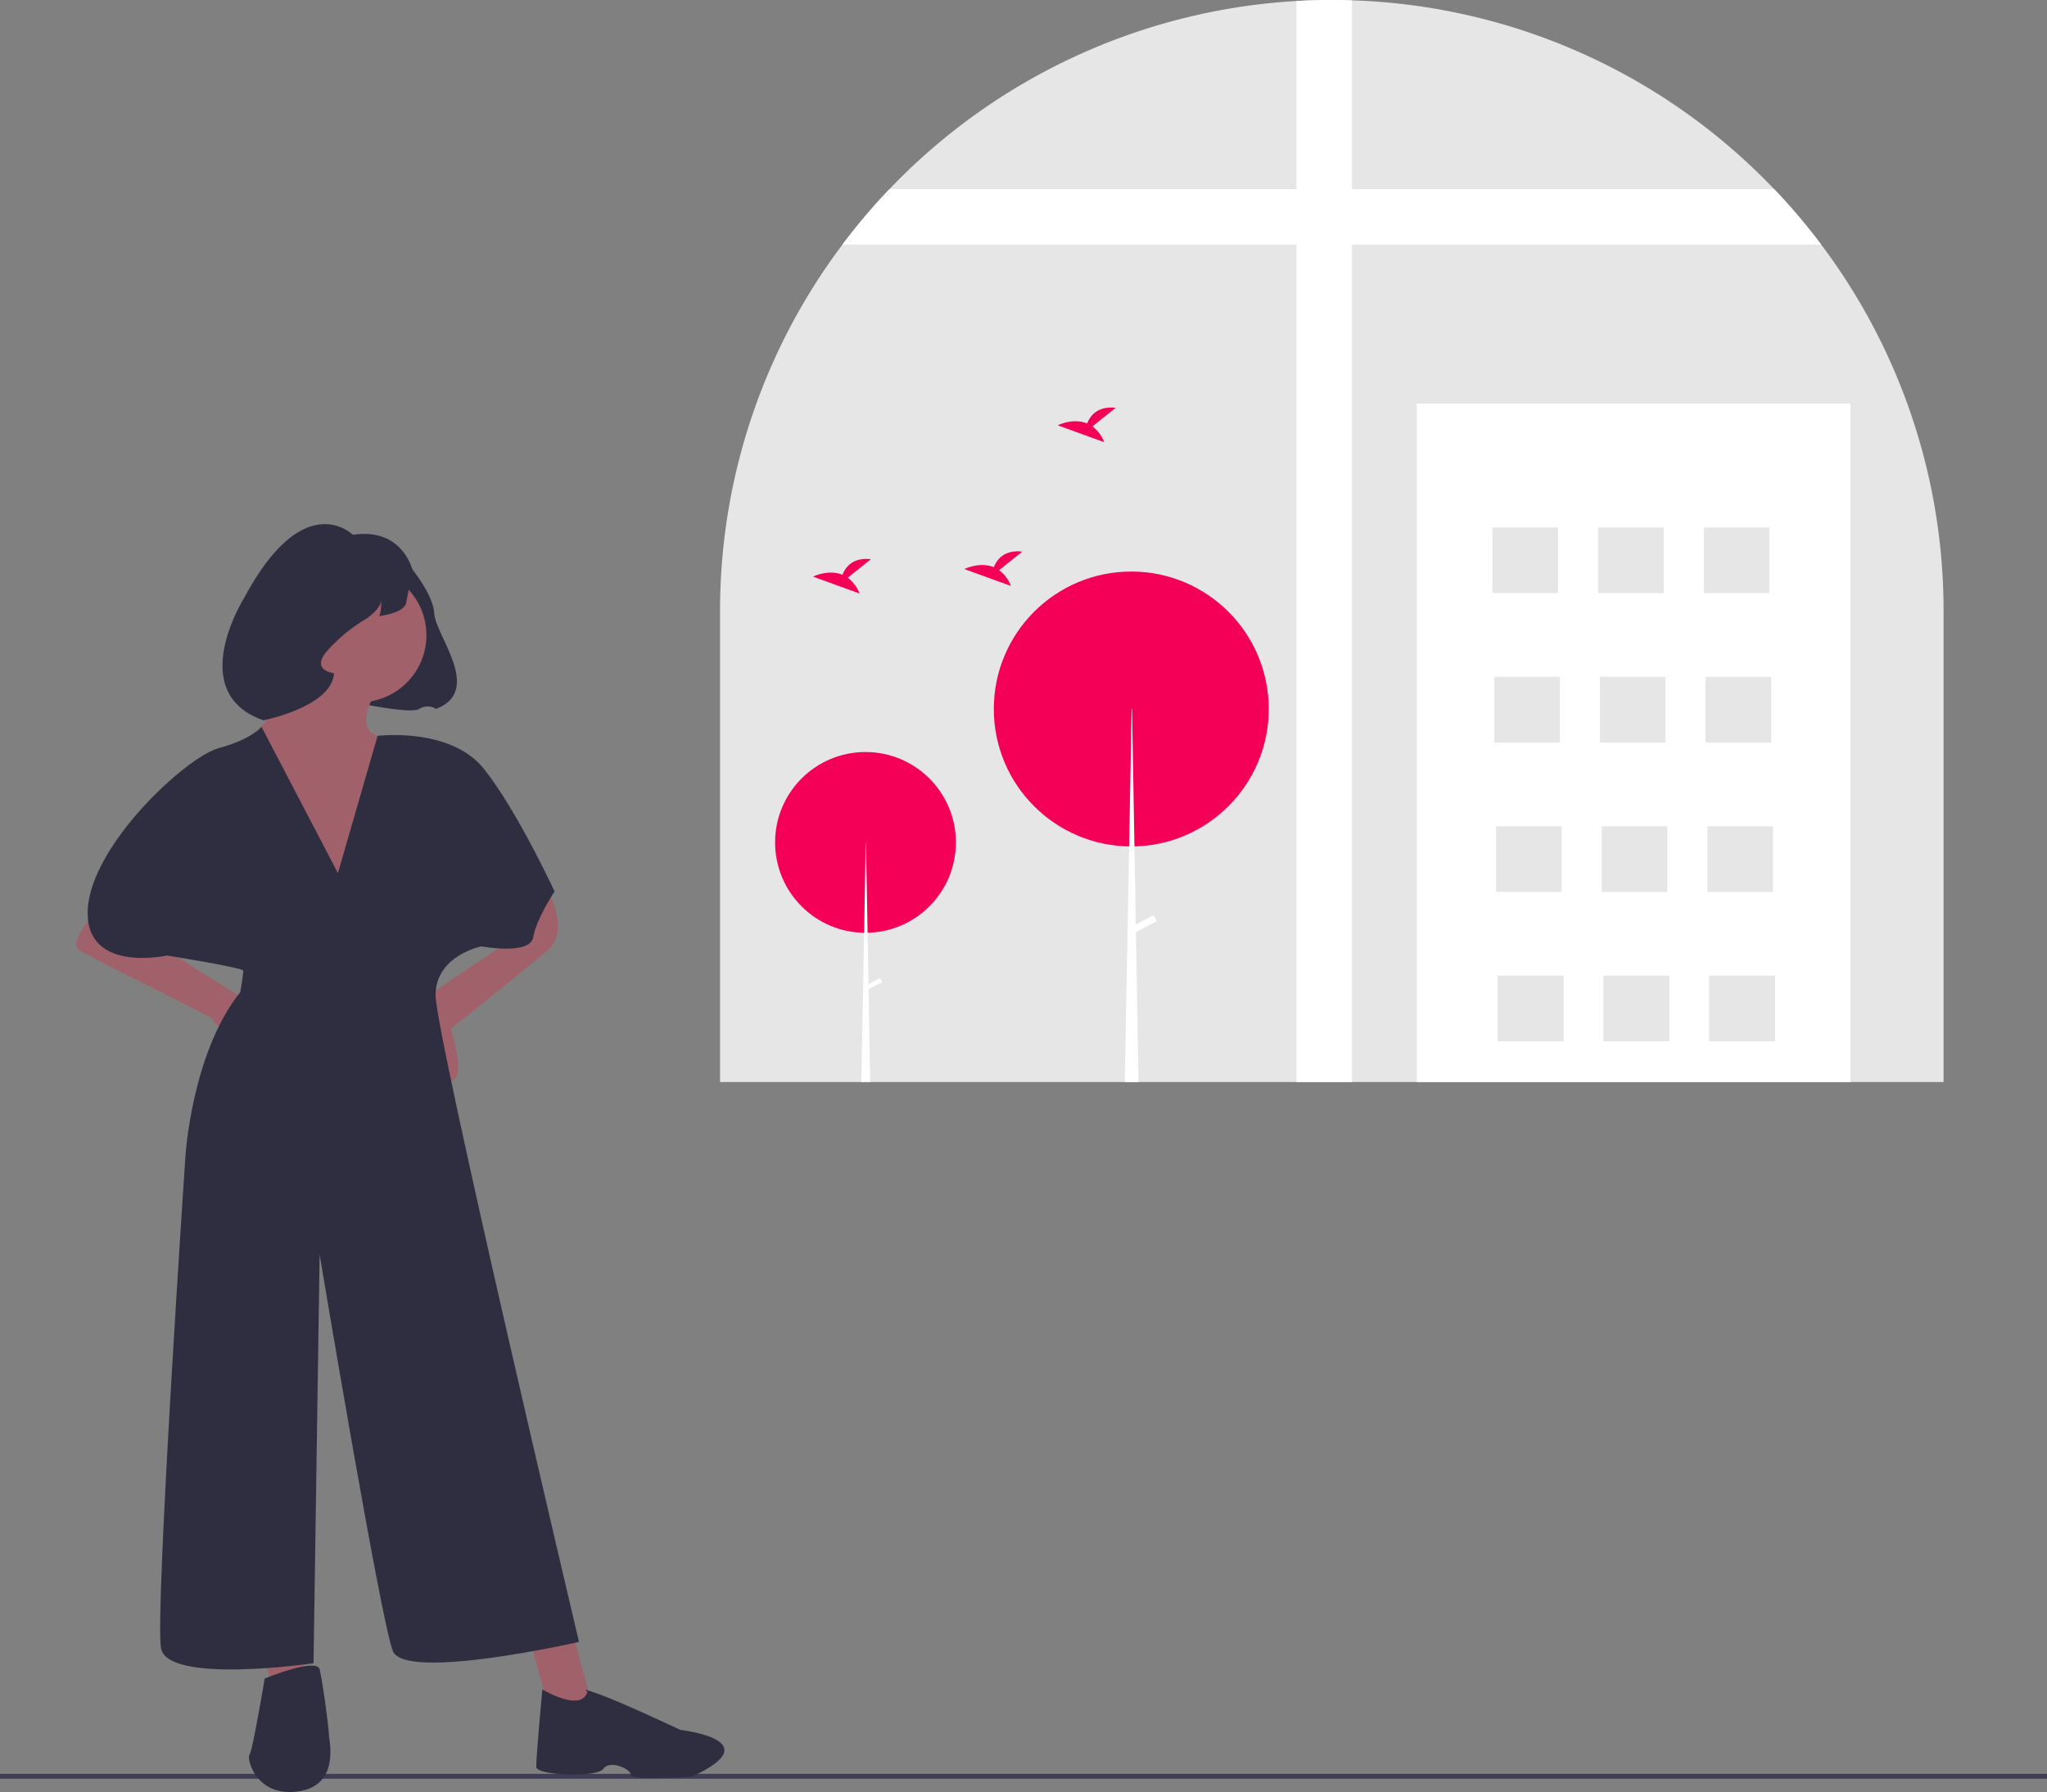 <svg id="eff45866-e19f-4ee8-a102-cbde9b03ed91" data-name="Layer 1" xmlns="http://www.w3.org/2000/svg" width="840.5" height="735.953" viewBox="0 0 840.5 735.953"><rect x="0" y="0" width="840.5" height="735.953" fill="#808080" stroke="none"/><rect y="728.492" width="840.5" height="2" fill="#3f3d56"/><path d="M977.787,333.217v193.18h-502.38v-193.18a249.991,249.991,0,0,1,50.23-150.72,251.155,251.155,0,0,1,186.46-100.06q7.185-.42,14.5-.41c2.77,0,5.54.04,8.28.14a250.354,250.354,0,0,1,169.33,73.43c1.36,1.36,2.69,2.73,4.03,4.11a253.053,253.053,0,0,1,19.32,22.79A250.056,250.056,0,0,1,977.787,333.217Z" transform="translate(-179.75 -82.024)" fill="#e6e6e6"/><path d="M734.881,82.169v444.226H712.092V82.438q7.194-.419,14.502-.414C729.37,82.024,732.136,82.065,734.881,82.169Z" transform="translate(-179.75 -82.024)" fill="#fff"/><path d="M927.555,182.499H525.632a251.944,251.944,0,0,1,19.318-22.788H908.237A251.944,251.944,0,0,1,927.555,182.499Z" transform="translate(-179.75 -82.024)" fill="#fff"/><rect x="581.747" y="165.733" width="178.05" height="278.64" fill="#fff"/><rect x="612.793" y="216.656" width="26.932" height="26.932" fill="#e6e6e6"/><rect x="656.184" y="216.656" width="26.932" height="26.932" fill="#e6e6e6"/><rect x="699.574" y="216.656" width="26.932" height="26.932" fill="#e6e6e6"/><rect x="613.541" y="278.001" width="26.932" height="26.932" fill="#e6e6e6"/><rect x="656.932" y="278.001" width="26.932" height="26.932" fill="#e6e6e6"/><rect x="700.322" y="278.001" width="26.932" height="26.932" fill="#e6e6e6"/><rect x="614.289" y="339.347" width="26.932" height="26.932" fill="#e6e6e6"/><rect x="657.68" y="339.347" width="26.932" height="26.932" fill="#e6e6e6"/><rect x="701.071" y="339.347" width="26.932" height="26.932" fill="#e6e6e6"/><rect x="615.037" y="400.692" width="26.932" height="26.932" fill="#e6e6e6"/><rect x="658.428" y="400.692" width="26.932" height="26.932" fill="#e6e6e6"/><rect x="701.819" y="400.692" width="26.932" height="26.932" fill="#e6e6e6"/><rect x="615.037" y="400.692" width="26.932" height="26.932" fill="#e6e6e6"/><rect x="658.428" y="400.692" width="26.932" height="26.932" fill="#e6e6e6"/><rect x="701.819" y="400.692" width="26.932" height="26.932" fill="#e6e6e6"/><circle cx="355.372" cy="345.962" r="37.119" fill="#f50057"/><polygon points="357.287 444.373 353.667 444.373 354.797 383.073 355.477 345.963 355.577 345.963 356.227 383.073 356.587 404.183 356.627 406.233 357.287 444.373" fill="#fff"/><rect x="537.569" y="482.644" width="1.836" height="6.934" transform="translate(538.018 -298.857) rotate(62.234)" fill="#fff"/><circle cx="464.502" cy="291.166" r="56.446" fill="#f50057"/><polygon points="467.487 444.373 461.837 444.373 463.007 380.763 463.617 347.603 464.657 291.163 464.817 291.163 465.797 347.593 466.357 379.703 466.417 382.823 467.487 444.373" fill="#fff"/><rect x="647.973" y="456.309" width="2.791" height="10.545" transform="translate(575.538 -410.074) rotate(62.234)" fill="#fff"/><path d="M527.829,319.29l9.536-7.627c-7.408-.817-10.451,3.223-11.697,6.42-5.787-2.403-12.087.746-12.087.746l19.079,6.926A14.437,14.437,0,0,0,527.829,319.29Z" transform="translate(-179.75 -82.024)" fill="#f50057"/><path d="M628.304,257.14l9.536-7.627c-7.408-.817-10.451,3.223-11.697,6.42-5.787-2.403-12.087.746-12.087.746l19.079,6.926A14.437,14.437,0,0,0,628.304,257.14Z" transform="translate(-179.75 -82.024)" fill="#f50057"/><path d="M589.979,316.183l9.536-7.627c-7.408-.817-10.451,3.223-11.697,6.42-5.787-2.403-12.087.746-12.087.746l19.079,6.926A14.437,14.437,0,0,0,589.979,316.183Z" transform="translate(-179.75 -82.024)" fill="#f50057"/><path d="M325.545,370.514s22.962,4.917,26.39,2.632a6.45,6.45,0,0,1,6.856,0c19.426-7.428-.178-30.079-.749-39.221s-11.998-21.712-11.998-21.712Z" transform="translate(-179.75 -82.024)" fill="#2f2e41"/><path d="M304.726,349.151c0,12.528-25.057,40.091-25.057,40.091l47.608,73.918s18.793-75.171,7.517-78.929,1.253-21.298,1.253-21.298Z" transform="translate(-179.75 -82.024)" fill="#a0616a"/><path d="M249.601,473.183l33.827,21.298-8.77,13.781s-7.517-6.264-7.517-7.517-50.114-25.057-55.125-28.815,11.276-20.046,11.276-20.046Z" transform="translate(-179.75 -82.024)" fill="#a0616a"/><path d="M384.462,471.513s-33.381,21.715-34.633,24.22,8.77,31.321,15.177,30.22-.143-21.45-.143-21.45,30.068-23.804,40.091-32.574-2.506-28.815-2.506-28.815Z" transform="translate(-179.75 -82.024)" fill="#a0616a"/><polygon points="217.932 674.792 225.493 702.224 243.47 701.475 234.218 667.276 217.932 674.792" fill="#a0616a"/><polygon points="106.183 669.291 112.447 696.853 124.976 696.853 124.976 669.291 106.183 669.291" fill="#a0616a"/><circle cx="147.527" cy="260.863" r="27.563" fill="#a0616a"/><path d="M287.103,380.473s-3.676,5.011-17.457,8.769-52.62,40.091-53.872,66.401,32.574,18.793,32.574,18.793,31.321,5.011,31.321,6.264-1.253,8.77-1.253,8.77c-20.046,25.057-22.551,67.654-22.551,67.654s-12.528,186.674-10.023,201.708,62.642,6.264,62.642,6.264L310.99,597.214S336.047,747.556,341.058,760.084s76.424-3.759,76.424-3.759-58.884-249.316-58.884-265.603,18.793-20.046,18.793-20.046,20.045,3.759,21.298-3.759,8.77-18.793,8.77-18.793-15.034-32.574-28.815-50.114S334.794,384.231,334.794,384.231l-16.287,56.378Z" transform="translate(-179.75 -82.024)" fill="#2f2e41"/><path d="M402.434,775.841s-2.584,27.877-2.506,31.838c.07,3.535,25.07,4.508,27.576.749s11.276,0,11.276,2.506,25.057.736,25.057.736c32.574-15.034-4.662-19.182-4.662-19.182s-22.187-10.474-32.209-14.232-5.992-1.498-5.992-1.498C418.467,785.527,402.434,775.841,402.434,775.841Z" transform="translate(-179.75 -82.024)" fill="#2f2e41"/><path d="M282.175,802.681c-1.253,1.253,2.506,17.54,20.046,15.034s12.528-21.298,12.528-23.804-2.506-21.298-3.759-26.31-22.551,3.759-22.551,3.759S283.427,801.428,282.175,802.681Z" transform="translate(-179.75 -82.024)" fill="#2f2e41"/><path d="M349.443,317.355A93.126,93.126,0,0,0,346.586,329.354c-.571,4.571-11.427,5.714-11.427,5.714,1.143,0,1.143-6.856,1.143-6.856,0,3.999-6.285,7.999-6.285,7.999A67.492,67.492,0,0,0,314.59,348.78c-7.999,8.57,2.285,9.713,2.285,9.713-.771,13.774-28.968,19.356-28.968,19.356-32.567-11.427-7.757-50.526-7.757-50.526,24.568-45.709,44.439-25.68,44.439-25.68C346.015,298.501,349.443,317.355,349.443,317.355Z" transform="translate(-179.75 -82.024)" fill="#2f2e41"/></svg>